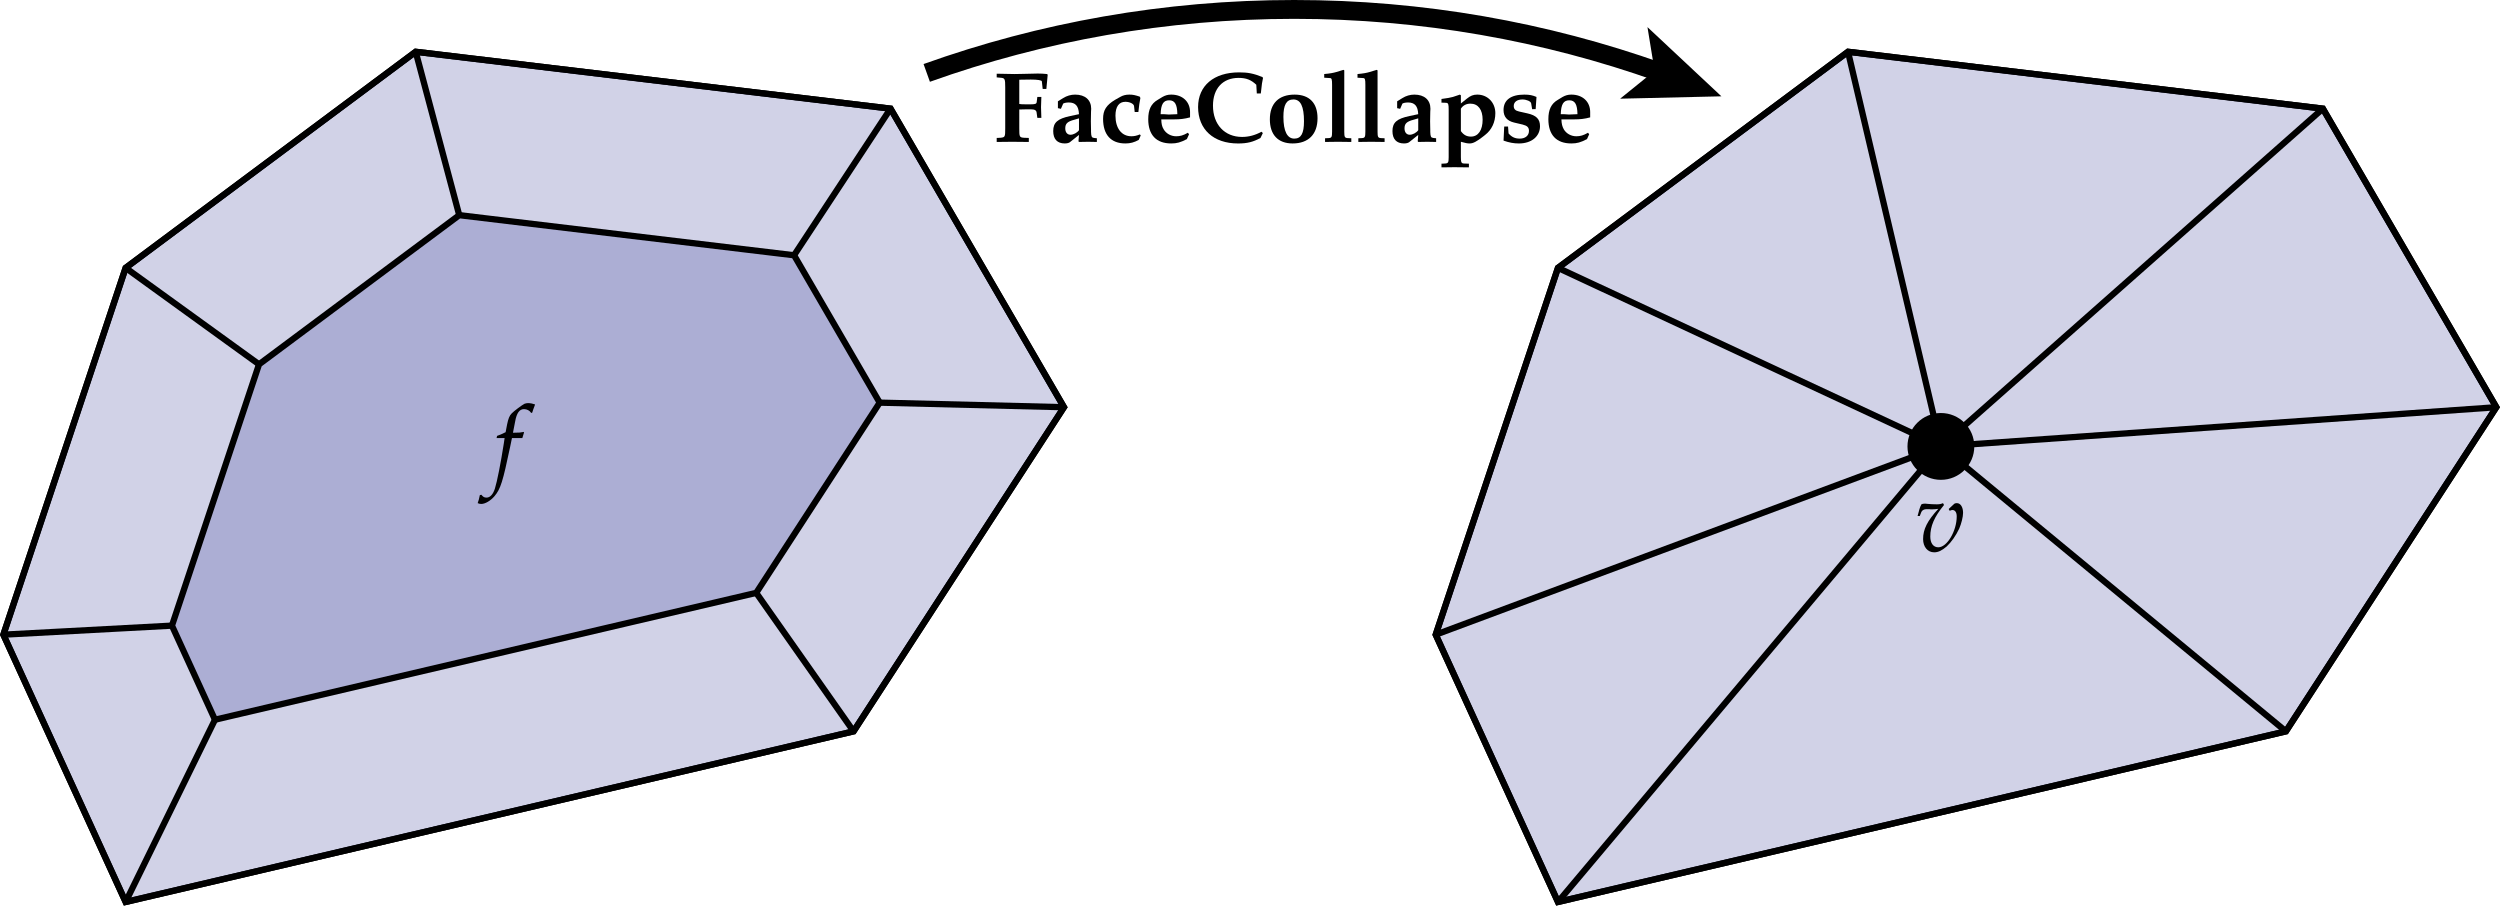 <?xml version="1.0" encoding="utf-8"?>
<!-- Generator: Adobe Illustrator 16.0.4, SVG Export Plug-In . SVG Version: 6.00 Build 0)  -->
<!DOCTYPE svg PUBLIC "-//W3C//DTD SVG 1.1//EN" "http://www.w3.org/Graphics/SVG/1.1/DTD/svg11.dtd">
<svg version="1.1" id="Layer_1" xmlns="http://www.w3.org/2000/svg" xmlns:xlink="http://www.w3.org/1999/xlink" x="0px" y="0px"
	 width="397.95px" height="144.155px" viewBox="0 0 397.95 144.155" enable-background="new 0 0 397.95 144.155"
	 xml:space="preserve">
<polygon opacity="0.2" fill="#1B1F8A" points="27.369,99.587 41.232,57.996 73.103,34.25 126.4,40.633 140.03,64.093 
	120.375,94.372 34.22,114.564 "/>
<polygon fill="none" stroke="#000000" stroke-miterlimit="10" points="19.999,42.64 66.167,8.241 141.754,17.293 169.364,64.819 
	135.87,116.417 19.999,143.575 0.536,101.028 "/>
<polygon opacity="0.2" fill="#1B1F8A" points="19.999,42.64 66.167,8.241 141.754,17.293 169.364,64.819 135.87,116.417 
	19.999,143.575 0.536,101.028 "/>
<polygon fill="none" stroke="#000000" stroke-miterlimit="10" points="19.999,42.64 66.167,8.241 141.754,17.293 169.364,64.819 
	135.87,116.417 19.999,143.575 0.536,101.028 "/>
<polygon fill="none" stroke="#000000" stroke-miterlimit="10" points="27.369,99.587 41.232,57.996 73.103,34.25 126.4,40.633 
	140.03,64.093 120.375,94.372 34.22,114.564 "/>
<line fill="none" stroke="#000000" stroke-miterlimit="10" x1="34.22" y1="114.564" x2="19.999" y2="143.575"/>
<line fill="none" stroke="#000000" stroke-miterlimit="10" x1="27.369" y1="99.587" x2="0.536" y2="101.028"/>
<line fill="none" stroke="#000000" stroke-miterlimit="10" x1="41.232" y1="57.996" x2="19.999" y2="42.64"/>
<line fill="none" stroke="#000000" stroke-miterlimit="10" x1="73.103" y1="34.25" x2="66.167" y2="8.241"/>
<line fill="none" stroke="#000000" stroke-miterlimit="10" x1="126.4" y1="40.633" x2="141.754" y2="17.293"/>
<line fill="none" stroke="#000000" stroke-miterlimit="10" x1="140.03" y1="64.093" x2="169.364" y2="64.819"/>
<line fill="none" stroke="#000000" stroke-miterlimit="10" x1="120.375" y1="94.372" x2="135.87" y2="116.417"/>
<g>
	<polygon fill="none" stroke="#000000" stroke-miterlimit="10" points="247.999,42.64 294.167,8.241 369.754,17.293 397.364,64.819 
		363.87,116.417 247.999,143.575 228.536,101.028 	"/>
	<polygon opacity="0.2" fill="#1B1F8A" points="247.999,42.64 294.167,8.241 369.754,17.293 397.364,64.819 363.87,116.417 
		247.999,143.575 228.536,101.028 	"/>
	<polygon fill="none" stroke="#000000" stroke-miterlimit="10" points="247.999,42.64 294.167,8.241 369.754,17.293 397.364,64.819 
		363.87,116.417 247.999,143.575 228.536,101.028 	"/>
	<line fill="none" stroke="#000000" stroke-miterlimit="10" x1="308.95" y1="71.062" x2="247.999" y2="143.575"/>
	<line fill="none" stroke="#000000" stroke-miterlimit="10" x1="308.95" y1="71.062" x2="228.536" y2="101.028"/>
	<line fill="none" stroke="#000000" stroke-miterlimit="10" x1="308.95" y1="71.062" x2="247.999" y2="42.64"/>
	<line fill="none" stroke="#000000" stroke-miterlimit="10" x1="308.95" y1="71.062" x2="294.167" y2="8.241"/>
	<line fill="none" stroke="#000000" stroke-miterlimit="10" x1="308.95" y1="71.062" x2="369.754" y2="17.293"/>
	<line fill="none" stroke="#000000" stroke-miterlimit="10" x1="308.95" y1="71.062" x2="397.364" y2="64.819"/>
	<line fill="none" stroke="#000000" stroke-miterlimit="10" x1="308.95" y1="71.062" x2="363.87" y2="116.417"/>
</g>
<g>
	<g>
		<g>
			<path fill="none" stroke="#000000" stroke-width="3" stroke-miterlimit="10" d="M264.146,11.479
				C245.972,5.018,226.403,1.5,206.012,1.5c-20.525,0-40.219,3.564-58.494,10.107"/>
			<g>
				<polygon points="274.013,15.332 262.243,4.315 263.378,11.275 257.896,15.709 				"/>
			</g>
		</g>
	</g>
	<g>
		<defs>
			<rect id="SVGID_1_" x="158.306" y="10.856" width="95" height="16"/>
		</defs>
		<clipPath id="SVGID_2_">
			<use xlink:href="#SVGID_1_"  overflow="visible"/>
		</clipPath>
		<path clip-path="url(#SVGID_2_)" d="M162.247,12.69c0.772-0.027,1.305-0.027,1.837-0.027c1.065,0,1.758,0.107,1.758,0.293
			l0.133,1.198h0.586l0.213-2.263l-0.106-0.106c-0.586-0.054-0.878-0.08-1.491-0.08c-0.373,0-0.985,0.026-2.237,0.053
			c-0.745,0.027-1.145,0.027-1.464,0.027c-0.453,0-0.453,0-2.822-0.054v0.586l0.585,0.054c0.719,0.053,0.772,0.159,0.772,1.544
			v6.497c0,1.411-0.027,1.438-0.772,1.518l-0.585,0.027v0.639c1.917-0.026,1.917-0.026,2.45-0.026c0.532,0,0.532,0,2.663,0.026
			v-0.639l-0.746-0.027c-0.746-0.053-0.772-0.133-0.772-1.518V17.43c0.453-0.026,0.719-0.026,1.065-0.026h0.799
			c0.612,0,0.878,0.16,0.905,0.586l0.106,0.772h0.639l-0.053-1.705c0-0.186,0-0.399,0.053-1.624h-0.639l-0.106,0.825
			c-0.027,0.267-0.24,0.347-0.905,0.347h-0.799c-0.533,0-0.746,0-1.065-0.054V12.69"/>
		<path clip-path="url(#SVGID_2_)" d="M171.753,20.731c-0.293,0.399-0.879,0.719-1.358,0.719c-0.506,0-0.826-0.399-0.826-1.012
			c0-0.771,0.346-1.092,1.465-1.385l0.719-0.213V20.731 M171.753,21.478l-0.08,1.012l0.08,0.106
			c0.985-0.026,1.251-0.026,1.464-0.026c0.187,0,0.426,0,1.385,0.026V22.01l-0.479-0.053c-0.346-0.054-0.426-0.214-0.453-0.959
			v-0.319c0-0.533-0.026-0.959-0.026-1.358c0-0.426,0.026-0.932,0.026-1.544c0.027-0.187,0.027-0.347,0.027-0.453
			c0-1.411-0.958-2.264-2.556-2.264c-0.666,0-1.332,0.187-1.917,0.56l-0.825,0.506v1.092l0.479,0.106l0.346-0.799
			c0.027-0.106,0.479-0.213,0.905-0.213c1.065,0,1.571,0.56,1.625,1.864l-1.385,0.293c-2.023,0.426-2.716,1.038-2.716,2.396
			c0,1.277,0.639,1.97,1.837,1.97c0.373,0,0.639-0.08,0.799-0.187L171.753,21.478z"/>
		<path clip-path="url(#SVGID_2_)" d="M181.206,17.829c0.106-1.012,0.187-1.544,0.32-2.236l-0.107-0.213
			c-0.746-0.24-1.065-0.32-1.651-0.32c-0.585,0-1.039,0.134-1.411,0.347l-0.852,0.479c-1.411,0.852-1.917,1.65-1.917,3.035
			c0,2.529,1.251,3.914,3.542,3.914c0.799,0,1.384-0.159,2.13-0.559l0.32-0.719l-0.133-0.16c-0.533,0.213-0.905,0.293-1.358,0.293
			c-1.544,0-2.53-1.252-2.53-3.275c0-1.438,0.559-2.21,1.571-2.21c0.719,0,1.331,0.319,1.384,0.666l0.106,0.958H181.206"/>
		<path clip-path="url(#SVGID_2_)" d="M186.079,18.229h-0.053c-0.107,0-0.533-0.026-0.772-0.053h-0.506
			c0.053-1.571,0.426-2.21,1.358-2.21c0.905,0,1.278,0.639,1.305,2.21L186.079,18.229 M189.434,17.855
			c0-1.677-1.198-2.796-3.009-2.796c-0.56,0-0.959,0.134-1.385,0.373l-0.746,0.453c-1.065,0.612-1.518,1.57-1.518,3.089
			c0,2.503,1.278,3.86,3.648,3.86c0.905,0,1.491-0.159,2.503-0.692l0.346-0.771l-0.187-0.24c-0.746,0.427-1.225,0.56-1.864,0.56
			c-0.826,0-1.598-0.426-1.997-1.118c-0.267-0.453-0.346-0.826-0.373-1.571h2.077c0.905,0,1.624-0.08,2.503-0.319V17.855z"/>
		<path clip-path="url(#SVGID_2_)" d="M201.017,21.185l-0.213-0.213c-1.012,0.559-2.051,0.825-3.089,0.825
			c-2.77,0-4.633-1.971-4.633-4.979c0-2.742,1.571-4.42,4.074-4.42c1.198,0,1.971,0.293,2.822,1.092l0.08,1.385h0.639
			c0.16-1.545,0.214-1.838,0.347-2.45l-0.079-0.16c-1.465-0.585-2.344-0.745-3.729-0.745c-4.021,0-6.524,2.13-6.524,5.512
			c0,3.568,2.45,5.805,6.364,5.805c1.465,0,2.396-0.239,3.568-0.878L201.017,21.185"/>
		<path clip-path="url(#SVGID_2_)" d="M205.89,15.832c1.145,0,1.678,1.118,1.678,3.462c0,1.943-0.453,2.77-1.545,2.77
			c-1.118,0-1.73-1.172-1.73-3.462C204.292,16.685,204.771,15.832,205.89,15.832 M206.075,15.06c-2.529,0-3.94,1.412-3.94,3.941
			c0,2.449,1.305,3.834,3.622,3.834c2.529,0,3.967-1.464,3.967-4.021C209.724,16.392,208.419,15.06,206.075,15.06z"/>
		<path clip-path="url(#SVGID_2_)" d="M213.851,11.119l-1.145,0.347c-0.453,0.133-0.985,0.239-1.918,0.319v0.586l0.853,0.053
			c0.347,0,0.399,0.16,0.399,1.092v7.456c0,0.852-0.08,0.985-0.559,1.012l-0.56,0.026v0.586l2.05-0.026c0.32,0,1.065,0,2.131,0.026
			V22.01l-0.56-0.026c-0.479-0.026-0.56-0.16-0.56-1.012v-9.772L213.851,11.119"/>
		<path clip-path="url(#SVGID_2_)" d="M219.149,11.119l-1.145,0.347c-0.453,0.133-0.985,0.239-1.918,0.319v0.586l0.853,0.053
			c0.347,0,0.399,0.16,0.399,1.092v7.456c0,0.852-0.08,0.985-0.559,1.012l-0.56,0.026v0.586l2.05-0.026c0.32,0,1.065,0,2.131,0.026
			V22.01l-0.56-0.026c-0.479-0.026-0.56-0.16-0.56-1.012v-9.772L219.149,11.119"/>
		<path clip-path="url(#SVGID_2_)" d="M225.753,20.731c-0.293,0.399-0.879,0.719-1.357,0.719c-0.506,0-0.826-0.399-0.826-1.012
			c0-0.771,0.347-1.092,1.465-1.385l0.719-0.213V20.731 M225.753,21.478l-0.08,1.012l0.08,0.106
			c0.986-0.026,1.252-0.026,1.438-0.026c0.213,0,0.452,0,1.411,0.026V22.01l-0.479-0.053c-0.347-0.054-0.426-0.214-0.452-0.959
			v-0.319c0-0.533-0.027-0.959-0.027-1.358c0-0.426,0.027-0.932,0.027-1.544c0.026-0.187,0.026-0.347,0.026-0.453
			c0-1.411-0.958-2.264-2.556-2.264c-0.666,0-1.332,0.187-1.918,0.56l-0.825,0.506v1.092l0.479,0.106l0.346-0.799
			c0.027-0.106,0.479-0.213,0.905-0.213c1.065,0,1.571,0.56,1.624,1.864l-1.385,0.293c-2.023,0.426-2.715,1.038-2.715,2.396
			c0,1.277,0.639,1.97,1.837,1.97c0.372,0,0.639-0.08,0.799-0.187L225.753,21.478z"/>
		<path clip-path="url(#SVGID_2_)" d="M232.543,17.297c0.347-0.532,0.879-0.799,1.519-0.799c1.225,0,1.943,0.958,1.943,2.556
			c0,1.651-0.691,2.689-1.863,2.689c-0.666,0-1.172-0.266-1.599-0.878V17.297 M232.384,15.06l-1.119,0.373
			c-0.531,0.134-0.825,0.187-1.624,0.293l-0.187,0.026v0.586l0.72,0.027c0.372,0.026,0.426,0.186,0.426,1.118v7.535
			c0,0.853-0.079,0.985-0.586,1.012l-0.56,0.027v0.585l2.051-0.026c0.213,0,0.239,0,2.316,0.026v-0.585l-0.719-0.027
			c-0.479,0-0.56-0.159-0.56-1.012v-2.449c0.772,0.213,1.013,0.266,1.412,0.266c0.532,0,1.091-0.293,2.183-1.145
			c0.08-0.08,0.187-0.16,0.267-0.213c1.038-0.799,1.624-2.024,1.624-3.462c0-1.678-1.225-2.956-2.875-2.956
			c-0.64,0-1.092,0.187-1.65,0.64l-0.96,0.772v-1.305L232.384,15.06z"/>
		<path clip-path="url(#SVGID_2_)" d="M244.446,17.377l0.133-1.944c-0.613-0.266-1.092-0.373-1.943-0.373
			c-2.157,0-3.303,0.879-3.303,2.45c0,1.065,0.561,1.73,1.678,1.997l1.357,0.319c0.746,0.187,1.013,0.453,1.013,1.012
			c0,0.746-0.586,1.226-1.465,1.226c-0.745,0-1.278-0.24-1.784-0.826l-0.08-1.092h-0.612l-0.106,2.237
			c0.905,0.319,1.625,0.452,2.45,0.452c1.997,0,3.354-1.118,3.354-2.742c0-1.146-0.586-1.73-2.023-2.051l-1.305-0.293
			c-0.611-0.133-0.852-0.399-0.852-0.878c0-0.64,0.532-1.039,1.385-1.039c0.639,0,1.33,0.293,1.385,0.612l0.159,0.933H244.446"/>
		<path clip-path="url(#SVGID_2_)" d="M249.771,18.229h-0.054c-0.106,0-0.532-0.026-0.771-0.053h-0.506
			c0.053-1.571,0.426-2.21,1.357-2.21c0.905,0,1.278,0.639,1.305,2.21L249.771,18.229 M253.126,17.855
			c0-1.677-1.197-2.796-3.008-2.796c-0.533,0-0.959,0.134-1.385,0.373l-0.746,0.453c-1.064,0.612-1.518,1.57-1.518,3.089
			c0,2.503,1.277,3.86,3.648,3.86c0.904,0,1.49-0.159,2.502-0.692l0.346-0.771l-0.186-0.24c-0.746,0.427-1.225,0.56-1.864,0.56
			c-0.825,0-1.597-0.426-1.997-1.118c-0.239-0.453-0.346-0.826-0.373-1.571h2.078c0.904,0,1.624-0.08,2.502-0.319V17.855z"/>
	</g>
</g>
<circle cx="308.95" cy="71.062" r="5.318"/>
<g>
	<defs>
		<rect id="SVGID_3_" x="305.108" y="79.946" width="8" height="8"/>
	</defs>
	<clipPath id="SVGID_4_">
		<use xlink:href="#SVGID_3_"  overflow="visible"/>
	</clipPath>
	<path clip-path="url(#SVGID_4_)" d="M310.194,81.022l0.159,0.293c0.159-0.079,0.293-0.133,0.427-0.133
		c0.426,0,0.691,0.373,0.691,1.012c0,2.344-1.544,4.926-2.929,4.926c-0.799,0-1.278-0.665-1.278-1.704
		c0-1.65,0.613-3.115,2.184-5.032l-0.16-0.293c-0.319,0.133-0.532,0.187-0.984,0.187c-0.426,0-1.119-0.026-1.571-0.08l-0.187-0.026
		c-0.106,0-0.187,0-0.187,0c-0.187,0-0.347,0.026-0.506,0.106c-0.239,0.426-0.399,1.012-0.612,1.864h0.346l0.267-0.666
		c0.134-0.267,0.427-0.426,0.825-0.426c0.08,0,0.213,0,0.426,0c0.134,0.026,0.24,0.026,0.453,0.026c0.32,0,0.586-0.026,0.985-0.08
		c-1.757,1.917-2.423,3.249-2.423,4.819c0,1.226,0.719,2.104,1.758,2.104c0.665,0,1.251-0.292,1.996-0.932
		c0.746-0.692,1.491-1.757,1.998-2.849c0.346-0.799,0.611-1.864,0.611-2.503c0-0.905-0.398-1.545-0.984-1.545
		c-0.213,0-0.4,0.054-0.506,0.187L310.194,81.022"/>
</g>
<g>
	<defs>
		<rect id="SVGID_5_" x="75.504" y="63.622" width="10" height="17"/>
	</defs>
	<clipPath id="SVGID_6_">
		<use xlink:href="#SVGID_5_"  overflow="visible"/>
	</clipPath>
	<path clip-path="url(#SVGID_6_)" d="M83.146,69.731c0.08-0.293,0.187-0.666,0.267-0.879l-0.054-0.106l-0.106,0.026
		c-0.399,0.08-0.559,0.106-1.331,0.106h-0.267l0.346-1.783c0.24-1.358,0.692-1.971,1.412-1.971c0.479,0,0.905,0.239,1.145,0.612
		l0.16-0.054c0.08-0.266,0.239-0.745,0.373-1.064l0.08-0.24c-0.267-0.106-0.746-0.213-1.119-0.213c-0.16,0-0.426,0.054-0.559,0.106
		c-0.373,0.187-1.677,1.146-2.05,1.545c-0.346,0.346-0.533,0.825-0.719,1.73l-0.24,1.252c-0.639,0.319-0.958,0.452-1.358,0.585
		l-0.08,0.347h1.278l-0.133,0.905c-0.479,3.089-1.065,6.044-1.411,7.136c-0.293,0.933-0.772,1.438-1.332,1.438
		c-0.373,0-0.533-0.106-0.825-0.453l-0.24,0.054c-0.053,0.373-0.267,1.118-0.346,1.278c0.133,0.079,0.373,0.133,0.559,0.133
		c0.639,0,1.491-0.506,2.13-1.252c0.958-1.145,1.305-2.263,2.476-7.828c0.053-0.213,0.16-0.799,0.293-1.411H83.146"/>
</g>
</svg>
